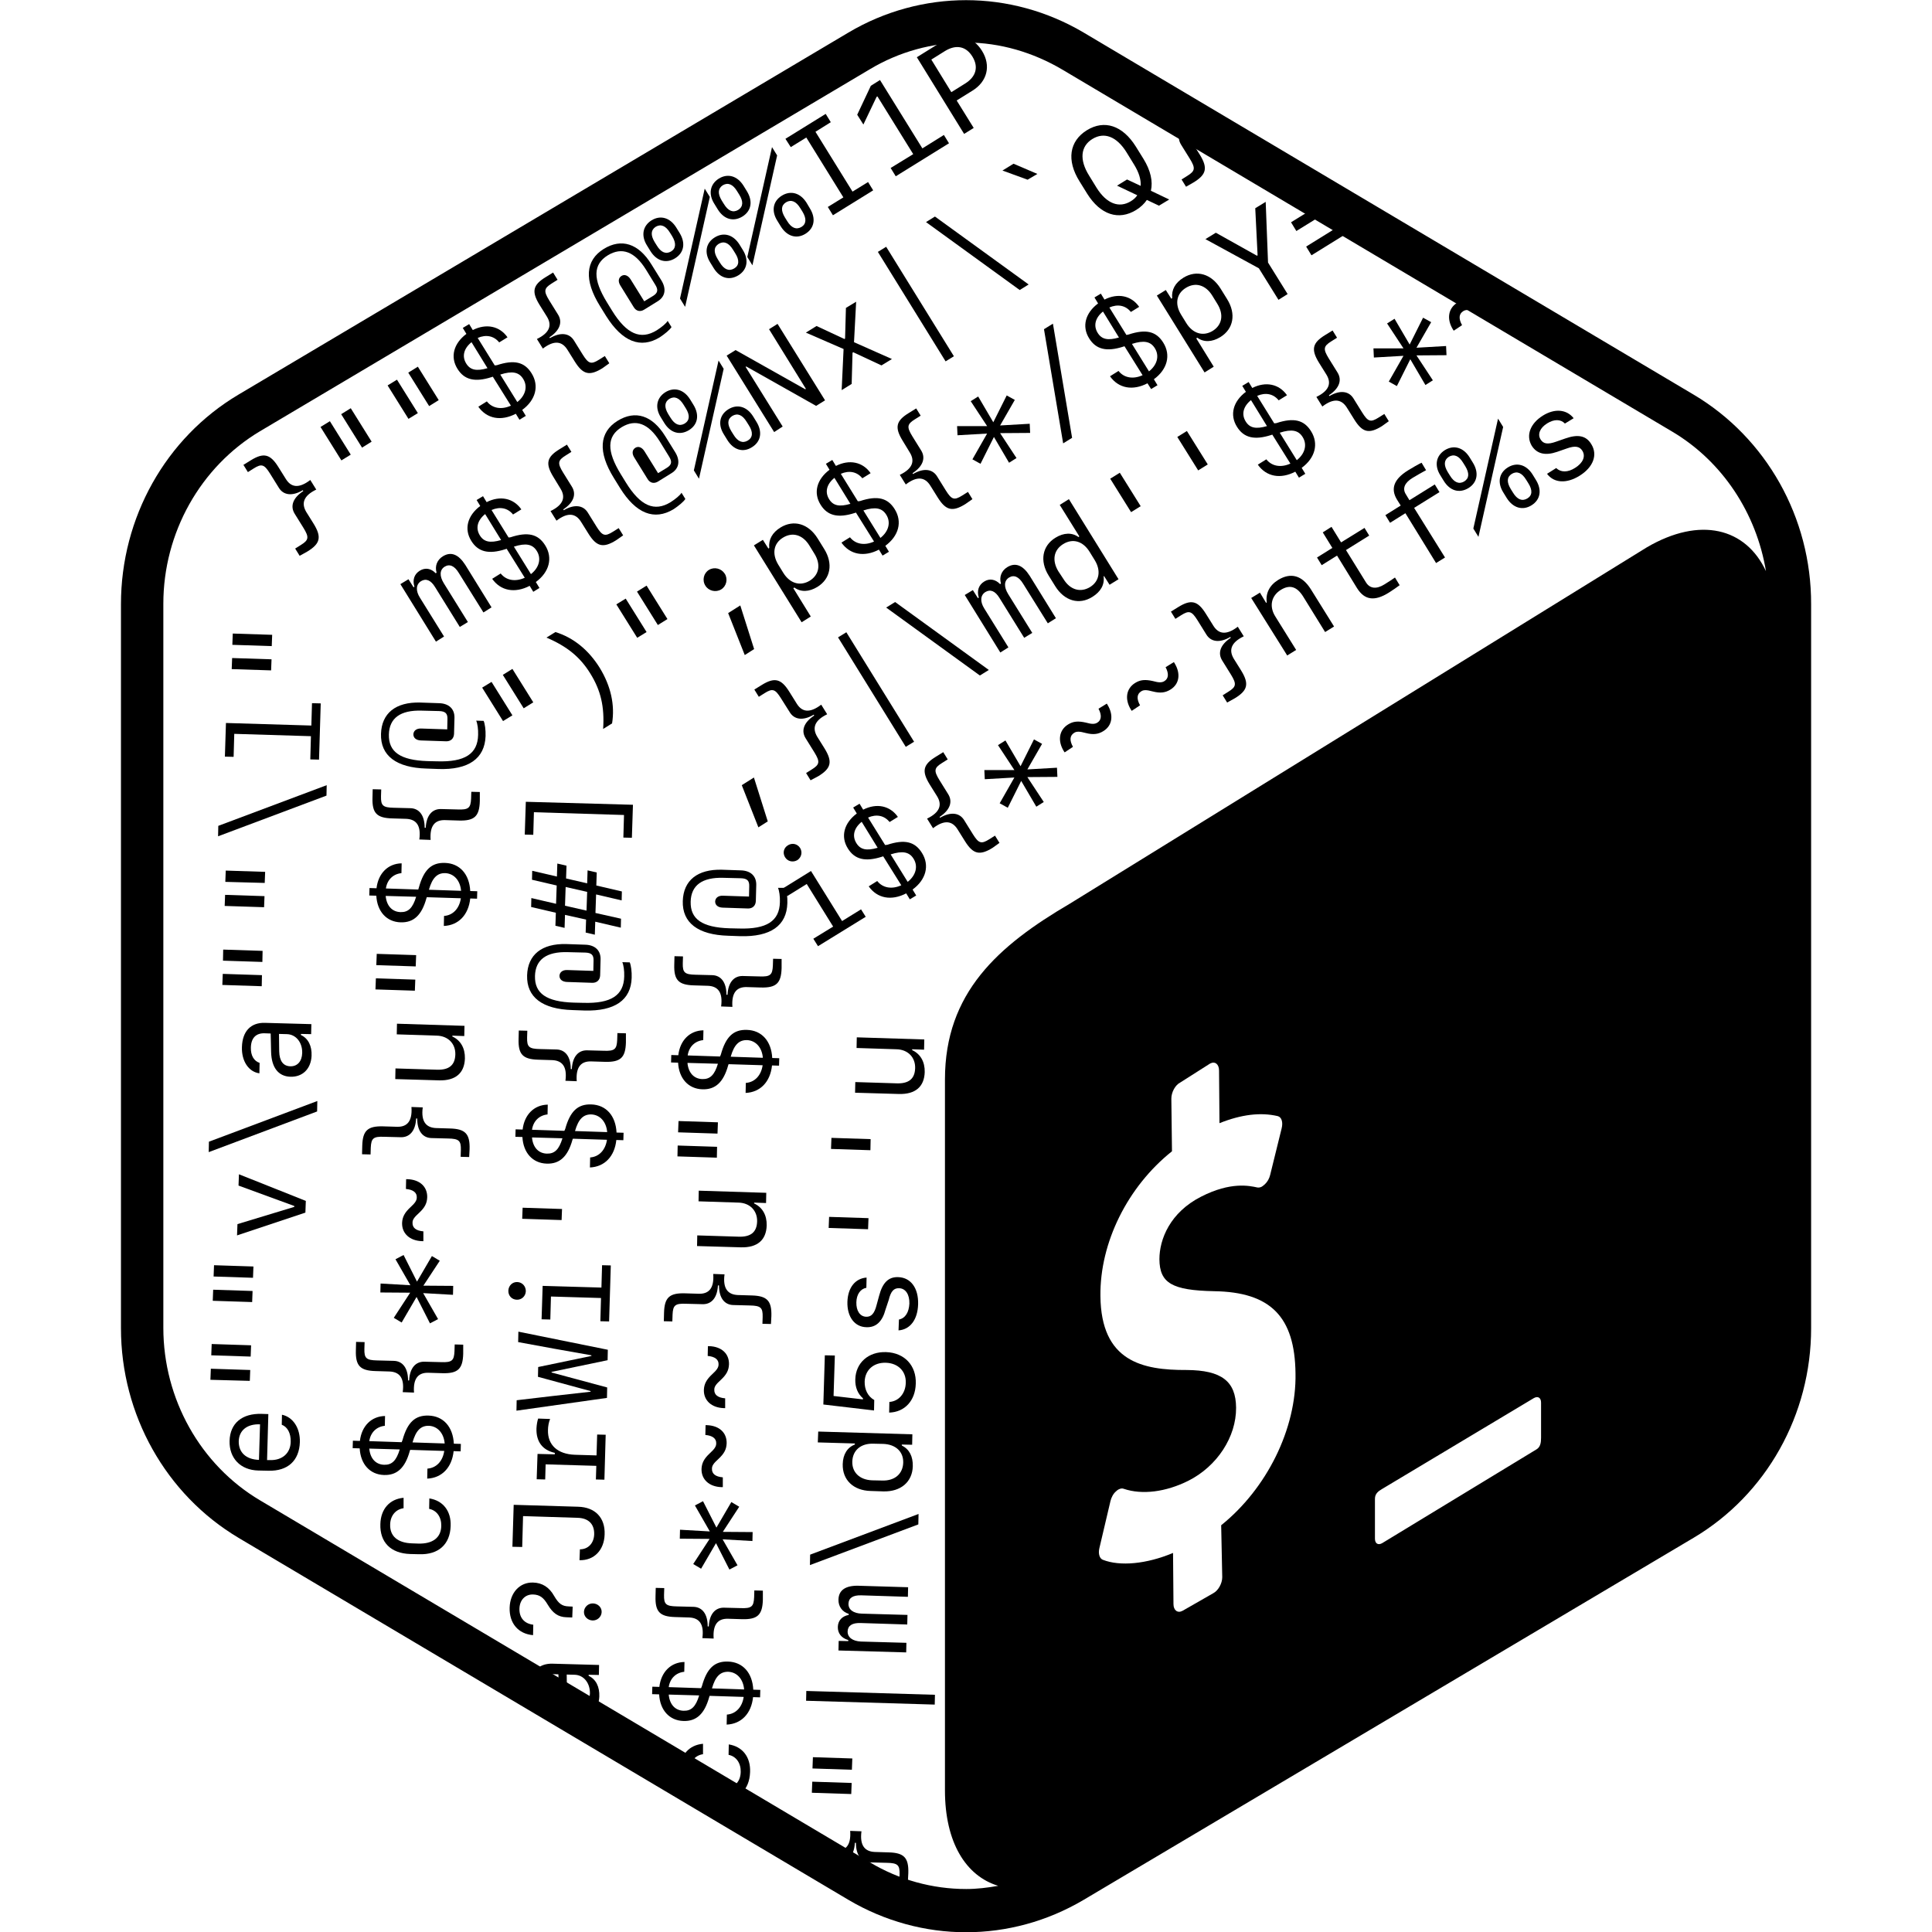 <?xml version="1.0" encoding="UTF-8" standalone="no"?>
<!-- Generator: Adobe Illustrator 23.0.0, SVG Export Plug-In . SVG Version: 6.00 Build 0)  -->
<svg xmlns:dc="http://purl.org/dc/elements/1.1/" xmlns:cc="http://creativecommons.org/ns#" xmlns:rdf="http://www.w3.org/1999/02/22-rdf-syntax-ns#" xmlns:svg="http://www.w3.org/2000/svg" xmlns="http://www.w3.org/2000/svg" xmlns:sodipodi="http://sodipodi.sourceforge.net/DTD/sodipodi-0.dtd" xmlns:inkscape="http://www.inkscape.org/namespaces/inkscape" version="1.1" id="Layer_1" x="0px" y="0px" viewBox="0 0 256 256" xml:space="preserve" width="256" height="256"><defs id="defs291"/><sodipodi:namedview pagecolor="#ffffff" bordercolor="#666666" borderopacity="1" objecttolerance="10" gridtolerance="10" guidetolerance="10" inkscape:pageopacity="0" inkscape:pageshadow="2" inkscape:window-height="1049" id="namedview289" showgrid="false"/>
<style type="text/css" id="style2">
	.st0{fill:none;}
	.st1{font-family:'RobotoMono-Bold';}
	.st2{font-size:53px;}
	.st3{fill:#FFFFFF;}
	.st4{fill:none;stroke:#000000;stroke-width:2.5;stroke-miterlimit:10;}
	.st5{fill:none;stroke:#ED1C24;stroke-miterlimit:10;}
</style>












<g id="g1223" transform="matrix(2.822,0,0,2.822,16.028,-466.399)"><g transform="translate(-3.8,163.06)" id="g12">
	<g id="g10">
		<g id="g8">
			<path inkscape:connector-curvature="0" id="path6" d="M 77.64,20.74 49,3.74 C 47.29,2.73 45.38,2.22 43.48,2.22 c -1.9,0 -3.82,0.51 -5.52,1.52 l -28.64,17 C 5.9,22.77 3.8,26.52 3.8,30.58 v 34 c 0,4.06 2.11,7.81 5.52,9.84 l 28.64,17 c 1.71,1.01 3.62,1.52 5.52,1.52 1.91,0 3.81,-0.51 5.52,-1.52 l 28.64,-17 c 3.42,-2.03 5.52,-5.78 5.52,-9.84 v -34 c 0.01,-4.06 -2.1,-7.81 -5.52,-9.84 z m -22.18,53.09 0.05,2.44 c 0,0.29 -0.19,0.63 -0.42,0.75 l -1.45,0.83 c -0.23,0.12 -0.42,-0.03 -0.42,-0.32 l -0.02,-2.4 c -1.24,0.52 -2.49,0.64 -3.3,0.32 -0.15,-0.06 -0.22,-0.28 -0.16,-0.54 l 0.52,-2.21 c 0.04,-0.17 0.13,-0.35 0.26,-0.46 0.04,-0.04 0.09,-0.08 0.14,-0.1 0.08,-0.04 0.16,-0.05 0.23,-0.02 0.86,0.29 1.97,0.15 3.03,-0.38 1.35,-0.68 2.25,-2.06 2.24,-3.43 -0.01,-1.24 -0.68,-1.76 -2.32,-1.77 -2.08,0.01 -4.02,-0.4 -4.05,-3.47 -0.03,-2.52 1.28,-5.14 3.36,-6.8 L 53.12,53.8 c 0,-0.3 0.18,-0.64 0.42,-0.76 l 1.4,-0.89 c 0.23,-0.12 0.42,0.03 0.42,0.33 l 0.02,2.47 c 1.03,-0.41 1.93,-0.52 2.74,-0.33 0.18,0.05 0.25,0.29 0.18,0.57 l -0.54,2.19 c -0.04,0.17 -0.13,0.33 -0.25,0.44 -0.05,0.05 -0.1,0.08 -0.14,0.11 -0.07,0.04 -0.15,0.05 -0.21,0.04 -0.37,-0.08 -1.25,-0.28 -2.64,0.43 -1.46,0.74 -1.96,2 -1.96,2.94 0.01,1.12 0.59,1.46 2.57,1.5 2.65,0.04 3.79,1.2 3.82,3.86 0.05,2.6 -1.35,5.41 -3.49,7.13 z m 15.02,-4.11 c 0,0.23 -0.03,0.44 -0.22,0.55 l -7.24,4.4 c -0.19,0.11 -0.34,0.02 -0.34,-0.21 v -1.87 c 0,-0.23 0.14,-0.35 0.33,-0.46 l 7.13,-4.27 c 0.19,-0.11 0.34,-0.02 0.34,0.21 z M 75.45,27.91 48.36,44.64 c -3.38,1.98 -5.87,4.19 -5.87,8.26 v 33.38 c 0,2.44 0.98,4.02 2.5,4.48 -0.5,0.09 -1,0.15 -1.5,0.15 -1.59,0 -3.15,-0.43 -4.52,-1.25 l -28.64,-17 C 7.53,71 5.79,67.9 5.79,64.56 v -34 c 0,-3.33 1.74,-6.43 4.54,-8.1 l 28.64,-17 c 1.37,-0.82 2.94,-1.25 4.52,-1.25 1.58,0 3.14,0.46 4.51,1.27 l 28.64,17 c 2.36,1.4 3.95,3.83 4.4,6.55 C 80.09,27 77.95,26.45 75.45,27.91 Z"/>
		</g>
	</g>
</g><g transform="translate(-3.8,163.06)" id="g284">
	<path inkscape:connector-curvature="0" id="path50" d="m 11.36,68.64 c 0.52,0.11 0.86,0.63 0.84,1.29 -0.03,0.87 -0.57,1.36 -1.47,1.34 L 10.25,71.26 C 9.41,71.24 8.88,70.68 8.9,69.87 8.92,69.04 9.49,68.57 10.41,68.6 l 0.31,0.01 -0.06,2.16 h 0.13 c 0.58,0.02 0.97,-0.32 0.98,-0.86 0.01,-0.4 -0.15,-0.7 -0.42,-0.8 z m -1.08,2.12 0.05,-1.67 c -0.61,-0.02 -0.98,0.28 -1,0.79 -0.01,0.53 0.34,0.86 0.95,0.88 z"/>
	<path inkscape:connector-curvature="0" id="path52" d="M 9.85,67.05 8,67 8.02,66.48 9.87,66.54 Z m 0.04,-1.14 -1.85,-0.06 0.02,-0.53 1.85,0.06 z"/>
	<path inkscape:connector-curvature="0" id="path54" d="M 9.96,63.35 8.11,63.29 8.13,62.77 9.98,62.83 Z M 10,62.21 8.15,62.15 l 0.02,-0.53 1.85,0.06 z"/>
	<path inkscape:connector-curvature="0" id="path56" d="m 9.27,59.69 2.67,-0.81 v -0.04 l -2.62,-0.96 0.02,-0.53 3.14,1.25 -0.02,0.55 -3.21,1.07 z"/>
	<path inkscape:connector-curvature="0" id="path58" d="m 13.01,54.4 -5.09,1.91 0.01,-0.49 5.09,-1.91 z"/>
	<path inkscape:connector-curvature="0" id="path60" d="m 11.75,52.77 c -0.56,-0.02 -0.88,-0.43 -0.9,-1.16 l -0.02,-0.87 -0.29,-0.01 c -0.4,-0.01 -0.63,0.22 -0.64,0.67 -0.01,0.37 0.14,0.63 0.41,0.72 L 10.3,52.61 C 9.79,52.54 9.46,52.03 9.48,51.38 9.5,50.63 9.9,50.22 10.56,50.24 l 2.18,0.06 -0.01,0.47 -0.48,-0.01 v 0.05 c 0.34,0.16 0.52,0.51 0.5,0.98 -0.03,0.61 -0.42,1 -1,0.98 z m -0.16,-2 -0.37,-0.01 0.01,0.82 c 0.01,0.45 0.19,0.69 0.52,0.7 0.33,0.01 0.55,-0.23 0.56,-0.63 0.01,-0.5 -0.3,-0.87 -0.72,-0.88 z"/>
	<path inkscape:connector-curvature="0" id="path62" d="M 10.41,48.52 8.56,48.46 8.58,47.94 10.42,48 Z m 0.03,-1.14 -1.85,-0.06 0.01,-0.52 1.85,0.06 z"/>
	<path inkscape:connector-curvature="0" id="path64" d="m 10.52,44.81 -1.85,-0.06 0.02,-0.52 1.85,0.06 z m 0.03,-1.14 -1.85,-0.05 0.02,-0.53 1.85,0.06 z"/>
	<path inkscape:connector-curvature="0" id="path66" d="m 13.45,39.57 -5.09,1.91 0.01,-0.49 5.09,-1.91 z"/>
	<path inkscape:connector-curvature="0" id="path68" d="m 13.1,37.88 -0.41,-0.01 0.03,-1.09 -3.6,-0.11 -0.03,1.08 -0.41,-0.01 0.05,-1.58 4.01,0.12 0.03,-1.05 0.41,0.01 z"/>
	<path inkscape:connector-curvature="0" id="path70" d="M 10.85,33.69 9,33.63 l 0.02,-0.52 1.85,0.06 z m 0.03,-1.14 -1.85,-0.06 0.02,-0.53 1.85,0.06 z"/>
	<path inkscape:connector-curvature="0" id="path72" d="m 17.07,73.03 c -0.37,0.05 -0.62,0.35 -0.63,0.76 -0.02,0.55 0.35,0.87 1.03,0.89 l 0.29,0.01 c 0.68,0.02 1.07,-0.28 1.08,-0.83 0.01,-0.41 -0.21,-0.73 -0.57,-0.8 l 0.01,-0.49 c 0.64,0.1 1.03,0.59 1,1.3 -0.03,0.86 -0.57,1.35 -1.48,1.32 l -0.42,-0.01 c -0.91,-0.03 -1.43,-0.55 -1.4,-1.41 0.02,-0.7 0.43,-1.17 1.09,-1.23 z"/>
	<path inkscape:connector-curvature="0" id="path74" d="m 17.02,69.83 c 0.23,-0.83 0.59,-1.17 1.22,-1.15 0.7,0.02 1.15,0.53 1.19,1.32 l 0.33,0.01 -0.01,0.35 -0.33,-0.01 c -0.08,0.77 -0.55,1.26 -1.24,1.29 l 0.01,-0.47 c 0.42,-0.03 0.72,-0.35 0.79,-0.83 l -1.6,-0.05 -0.02,0.06 c -0.22,0.79 -0.6,1.14 -1.21,1.12 -0.66,-0.02 -1.1,-0.51 -1.14,-1.25 l -0.33,-0.01 0.01,-0.35 0.33,0.01 c 0.08,-0.7 0.54,-1.16 1.18,-1.17 l -0.01,0.46 c -0.39,0.04 -0.67,0.31 -0.73,0.72 l 1.52,0.05 z m -1.56,0.4 c 0.04,0.46 0.3,0.75 0.7,0.76 0.36,0.01 0.57,-0.19 0.73,-0.72 z M 19,69.99 c -0.04,-0.48 -0.33,-0.81 -0.74,-0.83 -0.38,-0.01 -0.61,0.22 -0.77,0.78 z"/>
	<path inkscape:connector-curvature="0" id="path76" d="m 19.87,65.78 c -0.02,0.71 -0.25,0.93 -0.98,0.91 l -0.66,-0.02 c -0.45,-0.01 -0.72,0.24 -0.67,0.93 l -0.53,-0.02 c 0.09,-0.68 -0.16,-0.95 -0.62,-0.97 l -0.66,-0.02 c -0.72,-0.02 -0.94,-0.25 -0.92,-0.97 l 0.01,-0.4 0.4,0.01 -0.01,0.32 c -0.01,0.44 0.09,0.53 0.6,0.54 l 0.78,0.02 c 0.41,0.01 0.67,0.33 0.67,0.92 h 0.05 c 0.03,-0.59 0.31,-0.89 0.72,-0.88 l 0.78,0.02 c 0.51,0.02 0.61,-0.07 0.63,-0.51 l 0.01,-0.32 0.4,0.01 z"/>
	<path inkscape:connector-curvature="0" id="path78" d="m 17.7,62.39 0.7,-1.2 0.37,0.22 -0.77,1.17 1.4,0.01 -0.01,0.42 -1.4,-0.08 0.7,1.22 -0.38,0.2 -0.63,-1.24 -0.7,1.2 -0.37,-0.22 0.77,-1.18 -1.4,-0.01 0.01,-0.42 1.4,0.08 -0.7,-1.22 0.38,-0.2 z"/>
	<path inkscape:connector-curvature="0" id="path80" d="m 18,60.49 c -0.01,0 -0.05,0 -0.07,0 -0.57,-0.02 -0.94,-0.36 -0.93,-0.85 0.01,-0.28 0.12,-0.49 0.39,-0.74 0.22,-0.2 0.3,-0.32 0.3,-0.46 0.01,-0.23 -0.17,-0.37 -0.51,-0.4 l 0.01,-0.46 h 0.06 c 0.58,0.02 0.94,0.35 0.93,0.85 -0.01,0.29 -0.12,0.49 -0.39,0.74 -0.22,0.2 -0.3,0.31 -0.3,0.45 -0.01,0.24 0.16,0.38 0.51,0.41 z"/>
	<path inkscape:connector-curvature="0" id="path82" d="m 20.15,56.54 -0.4,-0.01 0.01,-0.32 c 0.01,-0.44 -0.09,-0.53 -0.6,-0.54 l -0.78,-0.02 c -0.41,-0.01 -0.67,-0.33 -0.67,-0.92 h -0.05 c -0.03,0.59 -0.31,0.89 -0.72,0.88 l -0.78,-0.02 c -0.51,-0.02 -0.61,0.07 -0.63,0.51 l -0.01,0.32 -0.4,-0.01 0.01,-0.4 c 0.02,-0.71 0.25,-0.93 0.98,-0.91 l 0.66,0.02 c 0.45,0.01 0.72,-0.24 0.67,-0.93 l 0.53,0.02 c -0.09,0.68 0.17,0.95 0.62,0.97 l 0.66,0.02 c 0.72,0.02 0.94,0.25 0.92,0.97 z"/>
	<path inkscape:connector-curvature="0" id="path84" d="m 19.93,50.38 -0.01,0.48 -0.56,-0.02 v 0.04 c 0.39,0.18 0.6,0.55 0.59,1.03 -0.02,0.69 -0.44,1.05 -1.21,1.03 l -2.06,-0.06 0.01,-0.5 1.94,0.06 c 0.57,0.02 0.85,-0.21 0.87,-0.7 0.02,-0.52 -0.34,-0.89 -0.88,-0.9 l -1.87,-0.06 0.01,-0.5 z"/>
	<path inkscape:connector-curvature="0" id="path86" d="m 17.6,48.73 -1.85,-0.06 0.02,-0.52 1.85,0.06 z m 0.04,-1.14 -1.85,-0.06 0.02,-0.53 1.85,0.06 z"/>
	<path inkscape:connector-curvature="0" id="path88" d="m 17.79,43.88 c 0.23,-0.83 0.59,-1.17 1.22,-1.15 0.7,0.02 1.15,0.53 1.19,1.32 l 0.33,0.01 -0.01,0.35 -0.32,-0.01 c -0.08,0.77 -0.55,1.26 -1.24,1.29 l 0.01,-0.47 c 0.42,-0.03 0.72,-0.35 0.79,-0.83 l -1.6,-0.05 -0.02,0.06 c -0.22,0.79 -0.6,1.14 -1.21,1.12 -0.66,-0.02 -1.1,-0.51 -1.14,-1.25 l -0.33,-0.01 0.01,-0.35 0.33,0.01 c 0.08,-0.7 0.54,-1.16 1.18,-1.17 l -0.01,0.46 c -0.39,0.04 -0.67,0.31 -0.73,0.72 l 1.52,0.05 z m -1.56,0.4 c 0.04,0.46 0.3,0.75 0.7,0.76 0.36,0.01 0.57,-0.19 0.73,-0.72 z m 3.54,-0.24 c -0.04,-0.48 -0.33,-0.81 -0.74,-0.83 -0.38,-0.01 -0.61,0.22 -0.77,0.78 z"/>
	<path inkscape:connector-curvature="0" id="path90" d="m 20.65,39.83 c -0.02,0.71 -0.25,0.93 -0.98,0.91 l -0.66,-0.02 c -0.45,-0.01 -0.72,0.24 -0.67,0.93 l -0.53,-0.02 c 0.09,-0.68 -0.16,-0.95 -0.62,-0.97 l -0.66,-0.02 c -0.72,-0.02 -0.94,-0.25 -0.92,-0.97 l 0.01,-0.4 0.4,0.01 -0.01,0.32 c -0.01,0.44 0.09,0.53 0.6,0.54 l 0.78,0.02 c 0.41,0.01 0.67,0.33 0.67,0.92 h 0.05 c 0.03,-0.59 0.31,-0.89 0.72,-0.88 l 0.78,0.02 c 0.51,0.02 0.61,-0.07 0.63,-0.51 l 0.01,-0.32 0.4,0.01 z"/>
	<path inkscape:connector-curvature="0" id="path92" d="M 18.7,38.32 18.15,38.3 c -1.43,-0.04 -2.17,-0.61 -2.14,-1.63 0.03,-0.97 0.69,-1.5 1.84,-1.47 l 0.88,0.03 c 0.47,0.01 0.74,0.27 0.73,0.69 l -0.02,0.75 c -0.01,0.22 -0.15,0.35 -0.36,0.35 l -1.2,-0.04 c -0.22,-0.01 -0.35,-0.12 -0.35,-0.29 0.01,-0.17 0.15,-0.28 0.37,-0.27 l 1.22,0.04 0.01,-0.48 c 0.01,-0.27 -0.1,-0.37 -0.39,-0.38 l -0.82,-0.02 c -1,-0.03 -1.52,0.35 -1.54,1.12 -0.02,0.82 0.54,1.21 1.82,1.25 l 0.45,0.01 c 1.3,0.04 1.9,-0.35 1.92,-1.24 0.01,-0.26 -0.03,-0.54 -0.09,-0.67 l 0.35,0.01 c 0.06,0.14 0.1,0.43 0.09,0.72 -0.04,1.05 -0.8,1.59 -2.22,1.54 z"/>
	<path inkscape:connector-curvature="0" id="path94" d="M 25.26,82.86 C 24.7,82.84 24.38,82.43 24.36,81.7 l -0.02,-0.87 -0.29,-0.01 c -0.4,-0.01 -0.63,0.22 -0.64,0.67 -0.01,0.37 0.14,0.63 0.41,0.72 l -0.01,0.49 c -0.51,-0.07 -0.84,-0.58 -0.82,-1.23 0.02,-0.75 0.42,-1.16 1.08,-1.14 l 2.18,0.06 -0.01,0.47 -0.48,-0.01 v 0.05 c 0.34,0.16 0.52,0.51 0.5,0.98 -0.03,0.6 -0.42,1 -1,0.98 z m -0.16,-2.01 -0.37,-0.01 0.01,0.82 c 0.01,0.45 0.19,0.69 0.52,0.7 0.33,0.01 0.55,-0.23 0.56,-0.63 0.01,-0.49 -0.29,-0.87 -0.72,-0.88 z"/>
	<path inkscape:connector-curvature="0" id="path96" d="m 22.05,77.7 c 0.02,-0.71 0.48,-1.2 1.1,-1.18 0.43,0.01 0.76,0.22 0.99,0.63 0.21,0.36 0.37,0.48 0.68,0.49 l 0.19,0.01 -0.02,0.51 -0.27,-0.01 c -0.39,-0.01 -0.64,-0.19 -0.88,-0.59 -0.2,-0.34 -0.38,-0.47 -0.69,-0.48 -0.37,-0.01 -0.63,0.26 -0.64,0.67 -0.01,0.42 0.23,0.7 0.65,0.75 l -0.01,0.49 c -0.7,-0.06 -1.12,-0.56 -1.1,-1.29 z m 3.89,0.6 c -0.23,-0.01 -0.41,-0.19 -0.4,-0.41 0.01,-0.22 0.2,-0.4 0.43,-0.39 0.23,0.01 0.41,0.19 0.4,0.41 -0.01,0.22 -0.2,0.4 -0.43,0.39 z"/>
	<path inkscape:connector-curvature="0" id="path98" d="m 25.33,75.47 0.02,-0.51 c 0.39,0 0.66,-0.29 0.67,-0.71 0.01,-0.48 -0.27,-0.76 -0.79,-0.77 l -2.55,-0.08 -0.04,1.45 -0.46,-0.01 0.06,-1.97 3.02,0.09 c 0.81,0.02 1.28,0.52 1.25,1.3 -0.02,0.74 -0.5,1.23 -1.18,1.21 z"/>
	<path inkscape:connector-curvature="0" id="path100" d="m 24.17,70.43 c -0.59,-0.13 -0.88,-0.54 -0.86,-1.15 0.01,-0.18 0.04,-0.35 0.08,-0.46 l 0.56,0.02 c -0.06,0.14 -0.1,0.35 -0.1,0.52 -0.02,0.7 0.45,1.13 1.26,1.16 l 1.02,0.03 0.03,-0.98 0.4,0.01 -0.06,2.11 -0.4,-0.01 0.02,-0.64 -2.38,-0.07 -0.02,0.71 -0.4,-0.01 0.04,-1.19 0.81,0.02 z"/>
	<path inkscape:connector-curvature="0" id="path102" d="m 24.03,66.66 2.6,0.7 -0.01,0.49 -4.25,0.6 0.01,-0.49 1.7,-0.2 1.77,-0.2 v -0.03 l -2.47,-0.67 0.01,-0.46 2.5,-0.52 v -0.03 l -1.75,-0.31 -1.69,-0.31 0.01,-0.49 4.2,0.85 -0.01,0.49 -2.64,0.55 z"/>
	<path inkscape:connector-curvature="0" id="path104" d="m 26.72,64.26 -0.41,-0.01 0.03,-1.09 -2.35,-0.07 -0.03,1.08 -0.41,-0.01 0.05,-1.57 2.76,0.08 0.03,-1.05 0.41,0.01 z m -4.34,-1.02 c -0.23,-0.01 -0.4,-0.19 -0.39,-0.43 0.01,-0.23 0.19,-0.41 0.42,-0.4 0.23,0.01 0.4,0.19 0.4,0.43 -0.01,0.24 -0.2,0.41 -0.43,0.4 z"/>
	<path inkscape:connector-curvature="0" id="path106" d="m 24.49,59.5 -1.85,-0.06 0.02,-0.52 1.85,0.06 z"/>
	<path inkscape:connector-curvature="0" id="path108" d="m 24.66,55.22 c 0.23,-0.83 0.59,-1.17 1.22,-1.15 0.7,0.02 1.15,0.53 1.19,1.32 l 0.33,0.01 -0.01,0.35 -0.33,-0.01 c -0.08,0.77 -0.55,1.26 -1.24,1.29 l 0.01,-0.47 c 0.42,-0.03 0.72,-0.35 0.79,-0.83 L 25.02,55.68 25,55.73 c -0.22,0.79 -0.6,1.14 -1.21,1.12 -0.66,-0.02 -1.1,-0.51 -1.14,-1.25 l -0.33,-0.01 0.01,-0.35 0.33,0.01 c 0.08,-0.7 0.54,-1.16 1.18,-1.17 l -0.01,0.46 c -0.39,0.04 -0.67,0.31 -0.73,0.72 l 1.52,0.05 z m -1.56,0.4 c 0.04,0.46 0.3,0.75 0.7,0.76 0.36,0.01 0.57,-0.19 0.73,-0.72 z m 3.53,-0.25 c -0.04,-0.48 -0.33,-0.81 -0.74,-0.83 -0.38,-0.01 -0.61,0.22 -0.77,0.78 z"/>
	<path inkscape:connector-curvature="0" id="path110" d="m 27.51,51.16 c -0.02,0.71 -0.25,0.93 -0.98,0.91 l -0.66,-0.02 c -0.45,-0.01 -0.72,0.24 -0.67,0.93 l -0.53,-0.02 c 0.09,-0.68 -0.16,-0.95 -0.62,-0.97 L 23.39,51.97 C 22.67,51.95 22.45,51.72 22.47,51 l 0.01,-0.4 0.4,0.01 -0.01,0.32 c -0.01,0.44 0.09,0.53 0.6,0.54 l 0.78,0.02 c 0.41,0.01 0.67,0.33 0.67,0.92 h 0.05 c 0.03,-0.59 0.31,-0.89 0.72,-0.88 l 0.78,0.02 c 0.51,0.02 0.61,-0.07 0.63,-0.51 l 0.01,-0.32 0.4,0.01 z"/>
	<path inkscape:connector-curvature="0" id="path112" d="m 25.56,49.66 -0.55,-0.02 c -1.43,-0.04 -2.17,-0.61 -2.14,-1.63 0.03,-0.97 0.69,-1.5 1.84,-1.47 l 0.88,0.03 c 0.47,0.01 0.74,0.27 0.73,0.69 l -0.02,0.75 c -0.01,0.22 -0.15,0.35 -0.36,0.35 l -1.2,-0.04 c -0.22,-0.01 -0.35,-0.12 -0.35,-0.29 0.01,-0.17 0.15,-0.28 0.37,-0.27 l 1.22,0.04 0.01,-0.48 C 26,47.05 25.89,46.95 25.6,46.94 l -0.82,-0.02 c -1,-0.03 -1.52,0.35 -1.54,1.12 -0.02,0.82 0.54,1.21 1.82,1.25 l 0.45,0.01 c 1.3,0.04 1.9,-0.35 1.92,-1.24 0.01,-0.26 -0.03,-0.54 -0.09,-0.67 l 0.35,0.01 c 0.06,0.14 0.1,0.43 0.09,0.72 -0.03,1.05 -0.79,1.58 -2.22,1.54 z"/>
	<path inkscape:connector-curvature="0" id="path114" d="m 24.7,43.46 0.99,0.23 0.02,-0.61 0.43,0.1 -0.02,0.61 1.2,0.28 -0.01,0.42 -1.2,-0.28 -0.03,0.87 1.2,0.27 -0.01,0.42 -1.2,-0.28 -0.02,0.61 -0.43,-0.1 0.02,-0.61 -0.99,-0.22 -0.02,0.61 -0.43,-0.1 0.02,-0.61 -1.16,-0.27 0.01,-0.42 1.16,0.27 0.03,-0.86 -1.16,-0.27 0.01,-0.42 1.16,0.27 0.02,-0.61 0.43,0.1 z m 0.96,1.51 0.03,-0.88 -1.01,-0.23 -0.03,0.88 z"/>
	<path inkscape:connector-curvature="0" id="path116" d="m 27.84,40 -0.05,1.55 -0.4,-0.01 0.03,-1.06 -4.23,-0.13 -0.03,1.06 -0.4,-0.01 0.05,-1.54"/>
	<path inkscape:connector-curvature="0" id="path118" d="m 31.13,84.58 c -0.37,0.05 -0.62,0.35 -0.63,0.76 -0.02,0.55 0.35,0.87 1.03,0.89 l 0.29,0.01 c 0.68,0.02 1.07,-0.28 1.08,-0.83 0.01,-0.41 -0.21,-0.73 -0.57,-0.8 l 0.01,-0.49 c 0.64,0.1 1.03,0.59 1,1.3 -0.03,0.86 -0.57,1.35 -1.48,1.32 l -0.42,-0.01 c -0.91,-0.03 -1.43,-0.55 -1.4,-1.41 0.02,-0.7 0.43,-1.17 1.09,-1.23 z"/>
	<path inkscape:connector-curvature="0" id="path120" d="m 31.08,81.38 c 0.23,-0.83 0.59,-1.17 1.22,-1.15 0.7,0.02 1.15,0.53 1.19,1.32 l 0.33,0.01 -0.01,0.35 -0.33,-0.01 c -0.08,0.77 -0.55,1.26 -1.24,1.29 l 0.01,-0.47 c 0.42,-0.03 0.72,-0.35 0.79,-0.83 l -1.6,-0.05 -0.02,0.06 c -0.22,0.79 -0.6,1.14 -1.21,1.12 -0.66,-0.02 -1.1,-0.51 -1.14,-1.25 l -0.33,-0.01 0.01,-0.35 0.33,0.01 c 0.08,-0.7 0.54,-1.16 1.18,-1.17 l -0.01,0.46 c -0.39,0.04 -0.67,0.31 -0.73,0.72 l 1.52,0.05 z m -1.56,0.4 c 0.04,0.46 0.3,0.75 0.7,0.76 0.36,0.01 0.57,-0.19 0.73,-0.72 z m 3.54,-0.24 c -0.04,-0.48 -0.33,-0.81 -0.74,-0.83 -0.38,-0.01 -0.61,0.22 -0.77,0.78 z"/>
	<path inkscape:connector-curvature="0" id="path122" d="m 33.94,77.33 c -0.02,0.71 -0.25,0.93 -0.98,0.91 L 32.3,78.22 c -0.45,-0.01 -0.72,0.24 -0.67,0.93 L 31.1,79.13 c 0.09,-0.68 -0.16,-0.95 -0.62,-0.97 L 29.82,78.14 C 29.1,78.12 28.88,77.89 28.9,77.17 l 0.01,-0.4 0.4,0.01 -0.01,0.32 c -0.01,0.44 0.09,0.53 0.6,0.54 l 0.78,0.02 c 0.41,0.01 0.67,0.33 0.67,0.92 h 0.05 c 0.03,-0.59 0.31,-0.89 0.72,-0.88 l 0.78,0.02 c 0.51,0.02 0.61,-0.07 0.63,-0.51 l 0.01,-0.32 0.4,0.01 z"/>
	<path inkscape:connector-curvature="0" id="path124" d="m 31.76,73.94 0.7,-1.2 0.37,0.22 -0.77,1.18 1.4,0.01 -0.01,0.42 -1.4,-0.08 0.7,1.22 -0.38,0.2 -0.63,-1.24 -0.7,1.2 -0.37,-0.22 0.77,-1.18 -1.4,-0.01 0.01,-0.42 1.4,0.08 -0.7,-1.22 0.38,-0.2 z"/>
	<path inkscape:connector-curvature="0" id="path126" d="m 32.06,72.04 c -0.01,0 -0.05,0 -0.07,0 -0.57,-0.02 -0.94,-0.36 -0.93,-0.85 0.01,-0.28 0.12,-0.49 0.39,-0.74 0.22,-0.2 0.3,-0.32 0.3,-0.46 0.01,-0.23 -0.17,-0.37 -0.51,-0.4 l 0.01,-0.46 h 0.06 c 0.58,0.02 0.94,0.35 0.93,0.85 -0.01,0.29 -0.12,0.49 -0.39,0.74 -0.22,0.2 -0.3,0.31 -0.3,0.45 -0.01,0.24 0.16,0.38 0.51,0.41 z"/>
	<path inkscape:connector-curvature="0" id="path128" d="m 32.17,68.33 c -0.01,0 -0.05,0 -0.07,0 -0.57,-0.02 -0.94,-0.36 -0.93,-0.85 0.01,-0.28 0.12,-0.49 0.39,-0.74 0.22,-0.2 0.3,-0.32 0.3,-0.46 0.01,-0.23 -0.17,-0.37 -0.51,-0.4 l 0.01,-0.46 h 0.06 c 0.58,0.02 0.94,0.35 0.93,0.85 -0.01,0.29 -0.12,0.49 -0.39,0.74 -0.22,0.2 -0.3,0.31 -0.3,0.45 -0.01,0.24 0.16,0.38 0.51,0.41 z"/>
	<path inkscape:connector-curvature="0" id="path130" d="m 34.32,64.38 -0.4,-0.01 0.01,-0.32 c 0.01,-0.44 -0.09,-0.53 -0.6,-0.54 l -0.78,-0.02 c -0.41,-0.01 -0.67,-0.33 -0.67,-0.92 h -0.05 c -0.03,0.59 -0.31,0.89 -0.72,0.88 l -0.78,-0.02 c -0.51,-0.02 -0.61,0.07 -0.63,0.51 l -0.01,0.32 -0.4,-0.01 0.01,-0.4 c 0.02,-0.71 0.25,-0.93 0.98,-0.91 l 0.66,0.02 c 0.45,0.01 0.72,-0.24 0.67,-0.93 l 0.53,0.02 c -0.09,0.68 0.17,0.95 0.62,0.97 l 0.66,0.02 c 0.72,0.02 0.94,0.25 0.92,0.97 z"/>
	<path inkscape:connector-curvature="0" id="path132" d="m 34.1,58.22 -0.01,0.48 -0.56,-0.02 v 0.04 c 0.39,0.18 0.6,0.55 0.59,1.03 -0.02,0.69 -0.44,1.05 -1.21,1.03 l -2.06,-0.06 0.01,-0.5 1.94,0.06 c 0.57,0.02 0.85,-0.21 0.87,-0.7 0.02,-0.52 -0.34,-0.89 -0.88,-0.9 l -1.87,-0.06 0.01,-0.5 z"/>
	<path inkscape:connector-curvature="0" id="path134" d="m 31.78,56.57 -1.85,-0.06 0.01,-0.51 1.85,0.06 z m 0.03,-1.13 -1.85,-0.06 0.02,-0.53 1.85,0.06 z"/>
	<path inkscape:connector-curvature="0" id="path136" d="m 31.97,51.72 c 0.23,-0.83 0.59,-1.17 1.22,-1.15 0.7,0.02 1.15,0.53 1.19,1.32 l 0.33,0.01 -0.01,0.35 -0.33,-0.01 c -0.08,0.77 -0.55,1.26 -1.24,1.29 l 0.01,-0.47 c 0.42,-0.03 0.72,-0.35 0.79,-0.83 l -1.6,-0.05 -0.02,0.06 c -0.22,0.79 -0.6,1.14 -1.21,1.12 -0.66,-0.02 -1.1,-0.51 -1.14,-1.25 l -0.33,-0.01 0.01,-0.35 0.33,0.01 c 0.08,-0.7 0.54,-1.16 1.18,-1.17 l -0.01,0.46 c -0.39,0.04 -0.67,0.31 -0.73,0.72 l 1.52,0.05 z m -1.57,0.4 c 0.04,0.46 0.3,0.75 0.7,0.76 0.36,0.01 0.57,-0.19 0.73,-0.72 z m 3.54,-0.24 C 33.9,51.4 33.61,51.07 33.2,51.05 c -0.38,-0.01 -0.61,0.22 -0.77,0.78 z"/>
	<path inkscape:connector-curvature="0" id="path138" d="m 34.82,47.67 c -0.02,0.71 -0.25,0.93 -0.98,0.91 l -0.66,-0.02 c -0.45,-0.01 -0.72,0.24 -0.67,0.93 L 31.98,49.47 C 32.07,48.79 31.82,48.52 31.36,48.5 L 30.7,48.48 c -0.72,-0.02 -0.94,-0.25 -0.92,-0.97 l 0.01,-0.4 0.4,0.01 -0.01,0.32 c -0.01,0.44 0.09,0.53 0.6,0.54 L 31.56,48 c 0.41,0.01 0.67,0.33 0.67,0.92 h 0.05 c 0.03,-0.59 0.31,-0.89 0.72,-0.88 l 0.78,0.02 c 0.51,0.02 0.61,-0.07 0.63,-0.51 l 0.01,-0.32 0.4,0.01 z"/>
	<path inkscape:connector-curvature="0" id="path140" d="m 32.87,46.17 -0.55,-0.02 c -1.43,-0.04 -2.17,-0.61 -2.14,-1.63 0.03,-0.97 0.69,-1.5 1.84,-1.47 l 0.88,0.03 c 0.47,0.01 0.74,0.27 0.73,0.69 l -0.02,0.75 c -0.01,0.22 -0.15,0.35 -0.36,0.35 l -1.2,-0.04 c -0.22,-0.01 -0.35,-0.12 -0.35,-0.29 0.01,-0.17 0.15,-0.28 0.37,-0.27 l 1.22,0.04 0.01,-0.48 c 0.01,-0.27 -0.1,-0.37 -0.39,-0.38 l -0.82,-0.02 c -1,-0.03 -1.52,0.35 -1.54,1.12 -0.02,0.82 0.54,1.21 1.82,1.25 l 0.45,0.01 c 1.3,0.04 1.9,-0.35 1.92,-1.24 0.01,-0.26 -0.03,-0.54 -0.09,-0.67 H 35 c 0.06,0.14 0.1,0.43 0.09,0.72 -0.03,1.06 -0.79,1.59 -2.22,1.55 z"/>
	<path inkscape:connector-curvature="0" id="path142" d="m 40.75,90.55 -0.4,-0.01 0.01,-0.32 c 0.01,-0.44 -0.09,-0.53 -0.6,-0.54 l -0.78,-0.02 c -0.41,-0.01 -0.67,-0.33 -0.67,-0.92 h -0.05 c -0.03,0.59 -0.31,0.89 -0.72,0.88 L 36.76,89.6 c -0.51,-0.02 -0.61,0.07 -0.63,0.51 L 36.32,90.23 35.97,90.09 35.73,90 c 0.02,-0.71 0.25,-0.93 0.98,-0.91 l 0.66,0.02 c 0.45,0.01 0.72,-0.24 0.67,-0.93 l 0.53,0.02 c -0.09,0.68 0.17,0.95 0.62,0.97 l 0.66,0.02 c 0.72,0.02 0.94,0.25 0.92,0.97 z"/>
	<path inkscape:connector-curvature="0" id="path144" d="m 38.09,86.45 -1.85,-0.06 0.02,-0.52 1.85,0.06 z m 0.03,-1.14 -1.85,-0.06 0.02,-0.53 1.85,0.06 z"/>
	<path inkscape:connector-curvature="0" id="path146" d="m 42.01,82.25 -6.04,-0.18 0.01,-0.46 6.04,0.18 z"/>
	<path inkscape:connector-curvature="0" id="path148" d="m 40.76,76.74 -0.01,0.45 -2.19,-0.07 c -0.39,-0.01 -0.59,0.12 -0.6,0.39 -0.01,0.28 0.23,0.46 0.63,0.47 l 2.14,0.06 -0.01,0.45 -2.2,-0.07 c -0.38,-0.01 -0.59,0.12 -0.6,0.39 -0.01,0.28 0.23,0.46 0.62,0.48 l 2.14,0.06 -0.01,0.45 -3.18,-0.09 0.01,-0.45 0.45,0.01 v -0.05 c -0.32,-0.09 -0.5,-0.32 -0.49,-0.62 0.01,-0.3 0.2,-0.5 0.51,-0.56 v -0.05 c -0.3,-0.09 -0.49,-0.35 -0.48,-0.67 0.01,-0.44 0.33,-0.66 0.92,-0.65 z"/>
	<path inkscape:connector-curvature="0" id="path150" d="m 41.24,73.79 -5.09,1.91 0.01,-0.49 5.09,-1.91 z"/>
	<path inkscape:connector-curvature="0" id="path152" d="m 40.47,70.09 c 0.35,0.17 0.52,0.51 0.51,0.97 -0.02,0.74 -0.57,1.2 -1.38,1.18 L 39,72.22 C 38.19,72.2 37.67,71.7 37.69,70.96 37.7,70.5 37.91,70.17 38.26,70.04 v -0.05 l -1.74,-0.05 0.02,-0.51 4.42,0.13 -0.01,0.49 -0.49,-0.01 z m -0.93,1.64 c 0.59,0.02 0.97,-0.31 0.99,-0.83 0.02,-0.52 -0.35,-0.87 -0.94,-0.89 L 39.13,70 c -0.59,-0.02 -0.97,0.31 -0.99,0.83 -0.02,0.52 0.35,0.87 0.93,0.89 z"/>
	<path inkscape:connector-curvature="0" id="path154" d="m 39.87,68.54 0.01,-0.5 c 0.44,-0.03 0.76,-0.4 0.77,-0.9 0.02,-0.54 -0.36,-0.92 -0.93,-0.94 -0.58,-0.02 -0.98,0.34 -1,0.88 -0.01,0.38 0.15,0.7 0.45,0.87 l -0.01,0.49 -2.38,-0.28 0.07,-2.31 0.47,0.01 -0.06,1.9 1.38,0.16 v -0.05 c -0.25,-0.22 -0.37,-0.52 -0.36,-0.89 0.02,-0.78 0.62,-1.31 1.45,-1.28 0.86,0.03 1.42,0.63 1.39,1.48 -0.02,0.8 -0.52,1.34 -1.25,1.36 z"/>
	<path inkscape:connector-curvature="0" id="path156" d="m 37.91,63.34 c 0.02,-0.66 0.36,-1.1 0.9,-1.14 l -0.01,0.48 c -0.28,0.05 -0.46,0.31 -0.47,0.68 -0.01,0.4 0.17,0.67 0.46,0.68 0.24,0.01 0.39,-0.15 0.49,-0.55 l 0.12,-0.44 c 0.16,-0.61 0.44,-0.89 0.9,-0.87 0.59,0.02 0.95,0.52 0.93,1.27 -0.02,0.72 -0.37,1.19 -0.92,1.23 l 0.02,-0.51 c 0.3,-0.06 0.47,-0.34 0.49,-0.75 0.01,-0.43 -0.18,-0.71 -0.48,-0.72 -0.25,-0.01 -0.39,0.14 -0.49,0.55 L 39.7,63.7 c -0.15,0.57 -0.45,0.85 -0.9,0.83 -0.55,-0.01 -0.91,-0.49 -0.89,-1.19 z"/>
	<path inkscape:connector-curvature="0" id="path158" d="m 38.88,59.93 -1.85,-0.06 0.02,-0.52 1.85,0.06 z"/>
	<path inkscape:connector-curvature="0" id="path160" d="M 38.99,56.22 37.14,56.16 37.16,55.64 39,55.7 Z"/>
	<path inkscape:connector-curvature="0" id="path162" d="m 41.52,51.02 -0.01,0.48 -0.56,-0.02 v 0.04 c 0.39,0.18 0.6,0.55 0.59,1.03 -0.02,0.69 -0.44,1.05 -1.21,1.03 l -2.06,-0.06 0.01,-0.5 1.94,0.06 c 0.57,0.02 0.85,-0.21 0.87,-0.7 0.02,-0.52 -0.34,-0.89 -0.88,-0.9 l -1.87,-0.06 0.01,-0.5 z"/>
	<path inkscape:connector-curvature="0" id="path164" d="m 12.19,28.31 -0.21,-0.34 0.27,-0.17 c 0.37,-0.23 0.39,-0.36 0.12,-0.8 l -0.41,-0.66 c -0.22,-0.35 -0.1,-0.74 0.4,-1.07 l -0.02,-0.04 c -0.51,0.3 -0.92,0.23 -1.13,-0.12 L 10.8,24.45 C 10.53,24.02 10.41,23.97 10.03,24.21 L 9.76,24.38 9.55,24.04 9.89,23.83 c 0.61,-0.38 0.92,-0.3 1.3,0.31 l 0.35,0.56 c 0.24,0.39 0.6,0.47 1.15,0.05 l 0.28,0.45 c -0.62,0.3 -0.7,0.66 -0.47,1.05 l 0.35,0.56 c 0.38,0.62 0.31,0.93 -0.3,1.3 z"/>
	<path inkscape:connector-curvature="0" id="path166" d="m 14.15,23.83 -0.98,-1.57 0.44,-0.27 0.98,1.57 z m 0.97,-0.6 -0.98,-1.57 0.45,-0.28 0.98,1.57 z"/>
	<path inkscape:connector-curvature="0" id="path168" d="m 17.3,21.88 -0.98,-1.57 0.44,-0.27 0.98,1.57 z m 0.97,-0.6 -0.98,-1.57 0.45,-0.28 0.98,1.57 z"/>
	<path inkscape:connector-curvature="0" id="path170" d="m 21.45,19.36 c 0.82,-0.27 1.3,-0.15 1.63,0.38 0.37,0.59 0.19,1.26 -0.44,1.72 l 0.17,0.28 -0.3,0.18 -0.17,-0.28 C 21.65,22 20.98,21.88 20.58,21.31 l 0.4,-0.25 c 0.26,0.33 0.69,0.4 1.13,0.2 L 21.26,19.9 21.2,19.92 c -0.78,0.25 -1.28,0.13 -1.6,-0.39 -0.35,-0.56 -0.18,-1.19 0.42,-1.64 l -0.17,-0.28 0.3,-0.18 0.17,0.28 c 0.63,-0.32 1.26,-0.19 1.63,0.34 l -0.39,0.24 c -0.25,-0.31 -0.62,-0.38 -1.01,-0.21 l 0.8,1.29 z m -1.19,-1.08 c -0.36,0.29 -0.46,0.66 -0.25,1 0.19,0.31 0.48,0.37 1,0.22 z m 2.15,2.81 c 0.38,-0.3 0.5,-0.72 0.28,-1.08 -0.2,-0.33 -0.52,-0.39 -1.08,-0.21 z"/>
	<path inkscape:connector-curvature="0" id="path172" d="m 26.41,19.5 c -0.61,0.38 -0.92,0.3 -1.3,-0.31 l -0.35,-0.56 c -0.24,-0.38 -0.6,-0.47 -1.15,-0.05 l -0.28,-0.45 c 0.62,-0.3 0.71,-0.66 0.47,-1.05 l -0.35,-0.56 c -0.38,-0.62 -0.31,-0.93 0.3,-1.3 l 0.34,-0.21 0.21,0.34 -0.27,0.17 c -0.37,0.23 -0.39,0.36 -0.12,0.8 l 0.41,0.66 c 0.22,0.35 0.1,0.74 -0.4,1.07 l 0.02,0.04 c 0.51,-0.3 0.92,-0.23 1.13,0.11 l 0.41,0.66 c 0.27,0.43 0.39,0.48 0.77,0.24 l 0.27,-0.17 0.21,0.34 z"/>
	<path inkscape:connector-curvature="0" id="path174" d="m 26.58,17.05 -0.29,-0.47 c -0.75,-1.21 -0.69,-2.14 0.18,-2.68 0.83,-0.51 1.63,-0.26 2.24,0.73 l 0.46,0.74 c 0.25,0.4 0.19,0.77 -0.17,0.99 l -0.63,0.39 c -0.19,0.12 -0.38,0.07 -0.49,-0.11 l -0.63,-1.02 c -0.12,-0.19 -0.09,-0.36 0.05,-0.45 0.14,-0.09 0.31,-0.03 0.43,0.16 l 0.64,1.03 0.41,-0.25 c 0.23,-0.14 0.26,-0.29 0.1,-0.54 l -0.43,-0.7 c -0.53,-0.85 -1.13,-1.07 -1.79,-0.67 -0.7,0.43 -0.71,1.12 -0.04,2.21 l 0.24,0.39 c 0.68,1.1 1.34,1.39 2.1,0.92 0.22,-0.14 0.44,-0.32 0.51,-0.44 l 0.18,0.29 c -0.08,0.13 -0.31,0.32 -0.55,0.48 -0.9,0.55 -1.76,0.21 -2.52,-1 z"/>
	<path inkscape:connector-curvature="0" id="path176" d="M 28.66,14 28.5,13.74 c -0.29,-0.46 -0.2,-0.92 0.21,-1.18 0.42,-0.26 0.87,-0.13 1.16,0.33 l 0.16,0.26 c 0.29,0.47 0.21,0.93 -0.21,1.19 C 29.4,14.6 28.95,14.47 28.66,14 Z m 2.79,-2.54 -1.16,5.16 -0.24,-0.39 1.16,-5.16 z m -1.77,1.84 -0.1,-0.16 c -0.2,-0.33 -0.43,-0.42 -0.67,-0.28 -0.23,0.15 -0.25,0.39 -0.05,0.72 l 0.1,0.16 c 0.2,0.33 0.43,0.42 0.67,0.28 0.23,-0.14 0.25,-0.39 0.05,-0.72 z m 1.95,1.5 -0.16,-0.26 c -0.29,-0.46 -0.21,-0.92 0.21,-1.18 0.42,-0.26 0.87,-0.13 1.16,0.33 L 33,13.95 c 0.29,0.47 0.21,0.93 -0.21,1.19 -0.43,0.26 -0.87,0.13 -1.16,-0.34 z m 1.01,-0.7 -0.1,-0.16 c -0.2,-0.33 -0.43,-0.42 -0.67,-0.28 -0.24,0.15 -0.25,0.39 -0.05,0.72 l 0.1,0.16 c 0.2,0.33 0.43,0.42 0.67,0.28 0.24,-0.14 0.26,-0.39 0.05,-0.72 z"/>
	<path inkscape:connector-curvature="0" id="path178" d="m 31.82,12.04 -0.16,-0.26 c -0.29,-0.46 -0.2,-0.92 0.21,-1.18 0.42,-0.26 0.87,-0.13 1.16,0.33 l 0.16,0.26 c 0.29,0.47 0.21,0.93 -0.21,1.19 -0.43,0.26 -0.87,0.13 -1.16,-0.34 z m 2.79,-2.53 -1.16,5.16 -0.24,-0.39 1.16,-5.16 z m -1.78,1.84 -0.1,-0.16 c -0.2,-0.33 -0.43,-0.42 -0.67,-0.28 -0.23,0.15 -0.25,0.39 -0.05,0.72 l 0.1,0.16 c 0.2,0.33 0.43,0.42 0.67,0.28 0.24,-0.15 0.25,-0.4 0.05,-0.72 z m 1.95,1.49 -0.16,-0.26 c -0.29,-0.46 -0.21,-0.92 0.21,-1.18 0.42,-0.26 0.87,-0.13 1.16,0.33 L 36.15,12 c 0.29,0.47 0.21,0.93 -0.21,1.19 -0.42,0.26 -0.87,0.12 -1.16,-0.35 z m 1.02,-0.69 -0.1,-0.16 c -0.2,-0.33 -0.43,-0.42 -0.67,-0.28 -0.24,0.15 -0.25,0.39 -0.05,0.72 l 0.1,0.16 c 0.2,0.33 0.43,0.42 0.67,0.28 0.23,-0.14 0.25,-0.39 0.05,-0.72 z"/>
	<path inkscape:connector-curvature="0" id="path180" d="M 37.23,12.32 36.99,11.93 37.72,11.48 35.98,8.67 35.25,9.12 35,8.73 l 1.89,-1.17 0.24,0.39 -0.72,0.45 1.74,2.81 0.73,-0.45 0.24,0.39 z"/>
	<path inkscape:connector-curvature="0" id="path182" d="m 42.44,8.55 0.24,0.39 -2.5,1.55 L 39.94,10.1 41,9.45 39.32,6.74 39.28,6.76 38.66,8.06 38.37,7.6 39.01,6.24 39.44,5.97 41.43,9.18 Z"/>
	<path inkscape:connector-curvature="0" id="path184" d="m 42.36,4.16 c 0.7,-0.43 1.44,-0.26 1.87,0.44 0.43,0.69 0.25,1.44 -0.45,1.87 l -0.74,0.46 0.8,1.29 -0.45,0.28 -2.22,-3.6 z m 0.43,2.38 0.64,-0.4 C 43.95,5.82 44.08,5.36 43.78,4.87 43.48,4.38 43.01,4.29 42.49,4.61 l -0.64,0.4 z"/>
	<path inkscape:connector-curvature="0" id="path186" d="m 21.2,30.73 -0.38,0.24 -1.16,-1.86 c -0.2,-0.33 -0.43,-0.43 -0.66,-0.29 -0.24,0.15 -0.25,0.44 -0.04,0.78 l 1.13,1.82 -0.38,0.23 -1.16,-1.87 c -0.2,-0.33 -0.43,-0.42 -0.66,-0.28 -0.24,0.15 -0.26,0.45 -0.05,0.78 l 1.13,1.82 -0.38,0.24 -1.67,-2.7 0.38,-0.23 0.24,0.38 0.04,-0.03 c -0.1,-0.31 -0.01,-0.59 0.25,-0.75 0.26,-0.16 0.53,-0.11 0.75,0.12 l 0.04,-0.03 c -0.09,-0.3 0.02,-0.6 0.3,-0.77 0.38,-0.23 0.73,-0.09 1.05,0.41 z"/>
	<path inkscape:connector-curvature="0" id="path188" d="m 22.09,27.44 c 0.82,-0.27 1.3,-0.15 1.63,0.38 0.37,0.59 0.19,1.26 -0.44,1.72 l 0.17,0.28 -0.29,0.18 -0.17,-0.28 c -0.69,0.36 -1.36,0.24 -1.76,-0.33 l 0.4,-0.25 c 0.26,0.33 0.69,0.4 1.13,0.2 L 21.91,27.98 21.85,28 c -0.78,0.25 -1.28,0.13 -1.6,-0.39 -0.35,-0.56 -0.18,-1.19 0.42,-1.64 l -0.17,-0.28 0.3,-0.18 0.17,0.28 c 0.63,-0.32 1.26,-0.19 1.63,0.34 l -0.39,0.24 C 21.96,26.06 21.59,25.99 21.2,26.16 L 22,27.45 Z M 20.9,26.35 c -0.36,0.29 -0.46,0.66 -0.25,1 0.19,0.31 0.48,0.37 1,0.22 z m 2.15,2.82 c 0.38,-0.3 0.5,-0.72 0.28,-1.08 -0.2,-0.33 -0.52,-0.39 -1.08,-0.21 z"/>
	<path inkscape:connector-curvature="0" id="path190" d="m 27.05,27.58 c -0.61,0.38 -0.92,0.3 -1.3,-0.31 L 25.4,26.71 c -0.24,-0.38 -0.6,-0.47 -1.15,-0.05 l -0.28,-0.45 c 0.62,-0.3 0.71,-0.66 0.47,-1.05 L 24.1,24.6 c -0.38,-0.62 -0.31,-0.93 0.3,-1.3 l 0.34,-0.21 0.21,0.34 -0.27,0.17 c -0.37,0.23 -0.39,0.36 -0.12,0.8 l 0.41,0.66 c 0.22,0.35 0.1,0.74 -0.4,1.07 l 0.02,0.04 c 0.51,-0.3 0.92,-0.23 1.13,0.11 l 0.41,0.66 c 0.27,0.43 0.39,0.48 0.77,0.24 l 0.27,-0.17 0.21,0.34 z"/>
	<path inkscape:connector-curvature="0" id="path192" d="m 27.23,25.12 -0.29,-0.47 c -0.75,-1.21 -0.69,-2.14 0.18,-2.68 0.83,-0.51 1.63,-0.26 2.24,0.73 l 0.46,0.74 c 0.25,0.4 0.19,0.77 -0.17,0.99 l -0.63,0.39 c -0.19,0.12 -0.38,0.07 -0.49,-0.11 L 27.9,23.69 c -0.12,-0.19 -0.09,-0.36 0.05,-0.45 0.14,-0.09 0.31,-0.03 0.43,0.16 l 0.64,1.03 0.41,-0.25 c 0.23,-0.14 0.26,-0.29 0.1,-0.54 l -0.43,-0.7 c -0.53,-0.85 -1.13,-1.07 -1.79,-0.67 -0.7,0.43 -0.71,1.12 -0.04,2.21 l 0.24,0.39 c 0.68,1.1 1.34,1.39 2.1,0.92 0.22,-0.14 0.44,-0.32 0.51,-0.44 l 0.18,0.29 c -0.08,0.13 -0.31,0.32 -0.55,0.48 -0.91,0.55 -1.77,0.21 -2.52,-1 z"/>
	<path inkscape:connector-curvature="0" id="path194" d="m 29.31,22.07 -0.16,-0.26 c -0.29,-0.46 -0.2,-0.92 0.21,-1.18 0.42,-0.26 0.87,-0.13 1.16,0.33 l 0.16,0.26 c 0.29,0.47 0.21,0.93 -0.21,1.19 -0.43,0.26 -0.87,0.13 -1.16,-0.34 z m 2.79,-2.54 -1.16,5.16 -0.24,-0.39 1.16,-5.16 z m -1.78,1.85 -0.1,-0.16 c -0.2,-0.33 -0.43,-0.42 -0.67,-0.28 -0.23,0.15 -0.25,0.39 -0.05,0.72 l 0.1,0.16 c 0.2,0.33 0.43,0.42 0.67,0.28 0.24,-0.15 0.25,-0.4 0.05,-0.72 z m 1.95,1.49 -0.16,-0.26 c -0.29,-0.46 -0.21,-0.92 0.21,-1.18 0.42,-0.26 0.87,-0.13 1.16,0.33 l 0.16,0.26 c 0.29,0.47 0.21,0.93 -0.21,1.19 -0.42,0.27 -0.87,0.13 -1.16,-0.34 z m 1.01,-0.69 -0.1,-0.16 c -0.2,-0.33 -0.43,-0.42 -0.67,-0.28 -0.24,0.15 -0.25,0.39 -0.05,0.72 l 0.1,0.16 c 0.2,0.33 0.43,0.42 0.67,0.28 0.24,-0.14 0.26,-0.4 0.05,-0.72 z"/>
	<path inkscape:connector-curvature="0" id="path196" d="m 34.47,22.5 -2.23,-3.59 0.42,-0.26 3.27,1.84 0.03,-0.02 -1.73,-2.8 0.4,-0.25 2.23,3.59 -0.42,0.26 -3.28,-1.85 -0.03,0.02 1.74,2.8 z"/>
	<path inkscape:connector-curvature="0" id="path198" d="m 38.15,18.78 -0.04,1.46 -0.47,0.29 0.09,-1.93 -1.77,-0.77 0.5,-0.31 1.31,0.61 0.03,-0.02 0.04,-1.44 0.48,-0.29 -0.1,1.9 1.78,0.79 -0.49,0.3 -1.33,-0.62 z"/>
	<path inkscape:connector-curvature="0" id="path200" d="m 42.52,19.18 -3.18,-5.14 0.39,-0.24 3.18,5.14 z"/>
	<path inkscape:connector-curvature="0" id="path202" d="m 46,15.83 -4.4,-3.19 0.42,-0.26 4.4,3.19 z"/>
	<path inkscape:connector-curvature="0" id="path204" d="m 46.37,10.65 -1.18,-0.43 0.52,-0.32 1.12,0.48 z"/>
	<path inkscape:connector-curvature="0" id="path206" d="M 52.54,11.87 51.97,11.6 c -0.12,0.18 -0.29,0.34 -0.5,0.47 -0.82,0.51 -1.68,0.23 -2.3,-0.76 l -0.36,-0.58 c -0.62,-0.99 -0.48,-1.89 0.34,-2.4 0.82,-0.51 1.68,-0.23 2.3,0.76 l 0.36,0.58 c 0.34,0.55 0.45,1.06 0.35,1.5 l 0.86,0.41 z m -2.93,-0.84 c 0.47,0.75 1.06,0.97 1.61,0.63 0.13,-0.08 0.23,-0.17 0.3,-0.28 l -0.95,-0.45 0.47,-0.29 0.64,0.3 c 0.02,-0.29 -0.08,-0.63 -0.31,-1 L 51.02,9.37 C 50.55,8.61 49.96,8.4 49.41,8.74 48.86,9.08 48.79,9.71 49.26,10.46 Z"/>
	<path inkscape:connector-curvature="0" id="path208" d="m 53.81,10.98 -0.21,-0.34 0.27,-0.17 c 0.37,-0.23 0.39,-0.36 0.12,-0.8 L 53.58,9.01 C 53.36,8.66 53.48,8.27 53.98,7.94 L 53.96,7.9 C 53.45,8.2 53.04,8.13 52.83,7.78 L 52.42,7.12 C 52.15,6.69 52.03,6.64 51.65,6.88 L 51.38,7.05 51.16,6.7 51.5,6.5 c 0.61,-0.38 0.92,-0.3 1.3,0.31 l 0.35,0.56 c 0.24,0.39 0.6,0.47 1.15,0.05 l 0.28,0.45 c -0.62,0.3 -0.7,0.66 -0.47,1.05 l 0.35,0.56 c 0.38,0.62 0.31,0.93 -0.3,1.3 z"/>
	<path inkscape:connector-curvature="0" id="path210" d="m 21.74,36.07 -0.98,-1.57 0.44,-0.27 0.98,1.57 z m 0.97,-0.6 -0.98,-1.57 0.45,-0.28 0.98,1.57 z"/>
	<path inkscape:connector-curvature="0" id="path212" d="m 24.2,31.89 c 0.84,0.26 1.55,0.83 2.08,1.68 0.52,0.85 0.72,1.74 0.58,2.61 l -0.42,0.26 c 0.07,-1.04 -0.11,-1.81 -0.6,-2.6 -0.48,-0.78 -1.1,-1.28 -2.06,-1.69 z"/>
	<path inkscape:connector-curvature="0" id="path214" d="m 28.04,32.16 -0.98,-1.57 0.44,-0.27 0.98,1.57 z m 0.97,-0.6 -0.98,-1.57 0.45,-0.28 0.98,1.57 z"/>
	<path inkscape:connector-curvature="0" id="path216" d="M 33.09,32.97 32.31,31 l 0.57,-0.36 0.65,2.05 z m -1.85,-3.26 c -0.16,-0.25 -0.08,-0.59 0.17,-0.74 0.25,-0.15 0.58,-0.07 0.74,0.18 0.16,0.25 0.08,0.59 -0.17,0.74 -0.25,0.15 -0.59,0.07 -0.74,-0.18 z"/>
	<path inkscape:connector-curvature="0" id="path218" d="m 36.51,27.49 0.31,0.5 c 0.43,0.69 0.3,1.4 -0.32,1.78 -0.39,0.24 -0.78,0.25 -1.08,0.03 l -0.05,0.03 0.82,1.33 -0.43,0.27 -2.24,-3.61 0.42,-0.26 0.26,0.41 0.04,-0.03 c -0.04,-0.39 0.14,-0.72 0.53,-0.96 0.62,-0.38 1.31,-0.18 1.74,0.51 z m -1.85,1.23 0.24,0.39 c 0.31,0.5 0.79,0.64 1.24,0.37 0.45,-0.28 0.53,-0.77 0.22,-1.27 l -0.24,-0.39 c -0.31,-0.5 -0.79,-0.64 -1.24,-0.36 -0.44,0.27 -0.52,0.76 -0.22,1.26 z"/>
	<path inkscape:connector-curvature="0" id="path220" d="m 38.5,25.74 c 0.82,-0.27 1.3,-0.15 1.63,0.38 0.37,0.59 0.19,1.26 -0.44,1.72 l 0.17,0.28 -0.3,0.18 -0.17,-0.28 c -0.69,0.36 -1.36,0.24 -1.76,-0.33 l 0.4,-0.25 c 0.26,0.33 0.69,0.4 1.13,0.2 l -0.85,-1.36 -0.06,0.02 c -0.78,0.25 -1.28,0.13 -1.6,-0.39 -0.35,-0.56 -0.18,-1.19 0.42,-1.64 l -0.17,-0.28 0.3,-0.18 0.17,0.28 C 38,23.77 38.63,23.9 39,24.43 l -0.39,0.24 C 38.36,24.36 37.99,24.29 37.6,24.46 l 0.8,1.29 z m -1.2,-1.09 c -0.36,0.29 -0.46,0.66 -0.25,1 0.19,0.31 0.48,0.37 1,0.22 z m 2.16,2.82 c 0.38,-0.3 0.5,-0.72 0.28,-1.08 -0.2,-0.33 -0.52,-0.39 -1.08,-0.21 z"/>
	<path inkscape:connector-curvature="0" id="path222" d="m 43.45,25.88 c -0.61,0.38 -0.92,0.3 -1.3,-0.31 L 41.8,25.01 c -0.24,-0.38 -0.6,-0.47 -1.15,-0.05 l -0.28,-0.45 c 0.62,-0.3 0.71,-0.66 0.47,-1.05 L 40.5,22.9 c -0.38,-0.62 -0.31,-0.93 0.3,-1.3 l 0.34,-0.21 0.21,0.34 -0.27,0.17 c -0.37,0.23 -0.39,0.36 -0.12,0.8 l 0.41,0.66 c 0.22,0.35 0.1,0.74 -0.4,1.07 l 0.02,0.04 c 0.51,-0.3 0.92,-0.23 1.13,0.11 l 0.41,0.66 c 0.27,0.43 0.39,0.48 0.77,0.24 l 0.27,-0.17 0.21,0.34 z"/>
	<path inkscape:connector-curvature="0" id="path224" d="m 45.08,22.19 1.39,-0.08 0.02,0.43 -1.41,0.01 0.77,1.17 -0.35,0.22 -0.71,-1.21 -0.63,1.26 -0.38,-0.21 0.69,-1.21 -1.39,0.08 -0.02,-0.43 h 1.41 l -0.77,-1.17 0.35,-0.22 0.71,1.21 0.63,-1.26 0.38,0.21 z"/>
	<path inkscape:connector-curvature="0" id="path226" d="m 48.04,23.03 -0.9,-5.36 0.42,-0.26 0.9,5.36 z"/>
	<path inkscape:connector-curvature="0" id="path228" d="m 51.11,17.92 c 0.82,-0.27 1.3,-0.15 1.63,0.38 0.37,0.59 0.19,1.26 -0.44,1.72 l 0.17,0.28 -0.3,0.18 L 52,20.21 c -0.69,0.36 -1.36,0.24 -1.76,-0.33 l 0.4,-0.25 c 0.26,0.33 0.69,0.4 1.13,0.2 l -0.85,-1.36 -0.06,0.02 c -0.78,0.25 -1.28,0.13 -1.6,-0.39 -0.35,-0.56 -0.18,-1.19 0.42,-1.64 l -0.17,-0.28 0.3,-0.18 0.17,0.28 c 0.63,-0.32 1.26,-0.19 1.63,0.34 l -0.39,0.24 C 50.97,16.55 50.6,16.48 50.21,16.65 l 0.8,1.29 z m -1.2,-1.08 c -0.36,0.29 -0.46,0.66 -0.25,1 0.19,0.31 0.48,0.37 1,0.22 z m 2.16,2.81 c 0.38,-0.3 0.5,-0.72 0.28,-1.08 -0.2,-0.33 -0.52,-0.39 -1.08,-0.21 z"/>
	<path inkscape:connector-curvature="0" id="path230" d="m 55.43,15.76 0.31,0.5 c 0.43,0.69 0.3,1.4 -0.32,1.78 -0.39,0.24 -0.78,0.25 -1.08,0.03 l -0.05,0.03 0.82,1.33 -0.43,0.27 -2.24,-3.61 0.42,-0.26 0.26,0.41 0.04,-0.03 c -0.04,-0.39 0.14,-0.72 0.53,-0.96 0.62,-0.38 1.31,-0.18 1.74,0.51 z m -1.85,1.23 0.24,0.39 c 0.31,0.5 0.79,0.64 1.24,0.37 0.45,-0.28 0.53,-0.77 0.22,-1.27 l -0.24,-0.39 c -0.31,-0.5 -0.79,-0.64 -1.24,-0.36 -0.44,0.27 -0.53,0.76 -0.22,1.26 z"/>
	<path inkscape:connector-curvature="0" id="path232" d="m 58.15,16.29 -0.92,-1.48 -2.51,-1.37 0.49,-0.3 1.93,1.08 0.03,-0.02 -0.11,-2.21 0.49,-0.3 0.11,2.85 0.92,1.48 z"/>
	<path inkscape:connector-curvature="0" id="path234" d="m 58.99,13.06 -0.25,-0.41 2.36,-1.46 0.53,0.24 z m 0.71,1.14 -0.25,-0.41 2.63,-1.63 0.25,0.41 z"/>
	<path inkscape:connector-curvature="0" id="path236" d="m 33.73,41.06 -0.78,-1.98 0.57,-0.36 0.65,2.06 z"/>
	<path inkscape:connector-curvature="0" id="path238" d="m 36.18,38.85 -0.21,-0.34 0.27,-0.17 c 0.37,-0.23 0.39,-0.36 0.12,-0.8 l -0.41,-0.66 c -0.22,-0.35 -0.1,-0.74 0.4,-1.07 L 36.33,35.77 C 35.82,36.07 35.41,36 35.2,35.65 L 34.79,35 C 34.52,34.57 34.4,34.52 34.02,34.76 l -0.27,0.17 -0.21,-0.34 0.34,-0.21 c 0.61,-0.38 0.92,-0.3 1.3,0.31 l 0.35,0.56 c 0.24,0.39 0.6,0.47 1.15,0.05 l 0.28,0.45 c -0.62,0.3 -0.7,0.66 -0.47,1.05 l 0.35,0.56 c 0.38,0.62 0.31,0.93 -0.3,1.3 z"/>
	<path inkscape:connector-curvature="0" id="path240" d="m 40.65,37.28 -3.18,-5.14 0.39,-0.24 3.18,5.14 z"/>
	<path inkscape:connector-curvature="0" id="path242" d="m 44.13,33.93 -4.4,-3.19 0.42,-0.26 4.4,3.19 z"/>
	<path inkscape:connector-curvature="0" id="path244" d="m 47.7,31.24 -0.38,0.24 -1.16,-1.86 c -0.2,-0.33 -0.43,-0.43 -0.66,-0.29 -0.24,0.15 -0.25,0.44 -0.04,0.78 l 1.13,1.82 -0.38,0.23 -1.16,-1.87 c -0.2,-0.33 -0.43,-0.42 -0.66,-0.28 -0.24,0.15 -0.26,0.45 -0.05,0.78 l 1.13,1.82 -0.38,0.24 -1.67,-2.7 0.38,-0.23 0.24,0.38 0.04,-0.03 c -0.1,-0.31 -0.01,-0.59 0.25,-0.75 0.25,-0.16 0.53,-0.11 0.75,0.12 l 0.04,-0.03 c -0.09,-0.3 0.02,-0.6 0.3,-0.77 0.38,-0.23 0.73,-0.09 1.05,0.41 z"/>
	<path inkscape:connector-curvature="0" id="path246" d="m 49.94,29.28 c 0.05,0.39 -0.14,0.72 -0.53,0.96 -0.62,0.39 -1.31,0.19 -1.74,-0.5 l -0.31,-0.5 c -0.43,-0.69 -0.3,-1.4 0.32,-1.78 0.39,-0.24 0.78,-0.25 1.08,-0.03 l 0.04,-0.03 -0.92,-1.48 0.43,-0.27 2.33,3.76 -0.42,0.26 -0.26,-0.41 z m -1.88,0.13 c 0.31,0.5 0.79,0.64 1.24,0.37 0.44,-0.27 0.53,-0.77 0.22,-1.27 l -0.24,-0.39 c -0.31,-0.5 -0.79,-0.64 -1.24,-0.36 -0.45,0.28 -0.53,0.77 -0.23,1.27 z"/>
	<path inkscape:connector-curvature="0" id="path248" d="m 51.23,26.26 -0.98,-1.57 0.45,-0.28 0.98,1.57 z"/>
	<path inkscape:connector-curvature="0" id="path250" d="m 54.38,24.3 -0.98,-1.57 0.45,-0.28 0.98,1.57 z"/>
	<path inkscape:connector-curvature="0" id="path252" d="m 58.05,22.08 c 0.82,-0.27 1.3,-0.15 1.63,0.38 0.37,0.59 0.19,1.26 -0.44,1.72 l 0.17,0.28 -0.3,0.18 -0.17,-0.28 c -0.69,0.36 -1.36,0.24 -1.76,-0.33 l 0.4,-0.25 c 0.26,0.33 0.69,0.4 1.13,0.2 l -0.85,-1.36 -0.06,0.02 c -0.78,0.25 -1.28,0.13 -1.6,-0.39 -0.35,-0.56 -0.18,-1.19 0.42,-1.64 l -0.17,-0.28 0.3,-0.18 0.17,0.28 c 0.63,-0.32 1.26,-0.19 1.63,0.34 l -0.39,0.24 C 57.91,20.7 57.54,20.63 57.15,20.8 l 0.8,1.29 z M 56.86,21 c -0.36,0.29 -0.46,0.66 -0.25,1 0.19,0.31 0.48,0.37 1,0.22 z m 2.15,2.82 c 0.38,-0.3 0.5,-0.72 0.28,-1.08 -0.2,-0.33 -0.52,-0.39 -1.08,-0.21 z"/>
	<path inkscape:connector-curvature="0" id="path254" d="m 63.01,22.22 c -0.61,0.38 -0.92,0.3 -1.3,-0.31 l -0.35,-0.56 c -0.24,-0.38 -0.6,-0.47 -1.15,-0.05 l -0.28,-0.45 c 0.62,-0.3 0.71,-0.66 0.47,-1.05 l -0.35,-0.56 c -0.38,-0.62 -0.31,-0.93 0.3,-1.3 l 0.34,-0.21 0.21,0.34 -0.27,0.17 c -0.37,0.23 -0.39,0.36 -0.12,0.8 l 0.41,0.66 c 0.22,0.35 0.1,0.74 -0.4,1.07 l 0.02,0.04 c 0.51,-0.3 0.92,-0.23 1.13,0.11 l 0.41,0.66 c 0.27,0.43 0.39,0.48 0.77,0.24 l 0.27,-0.17 0.21,0.34 z"/>
	<path inkscape:connector-curvature="0" id="path256" d="m 64.63,18.54 1.39,-0.08 0.02,0.43 -1.41,0.01 0.77,1.17 -0.35,0.22 -0.71,-1.21 -0.63,1.26 -0.38,-0.21 0.69,-1.21 -1.39,0.08 -0.02,-0.43 h 1.41 l -0.77,-1.17 0.35,-0.22 0.71,1.21 0.63,-1.26 0.38,0.21 z"/>
	<path inkscape:connector-curvature="0" id="path258" d="m 66.38,17.74 c -0.01,-0.01 -0.03,-0.04 -0.04,-0.06 -0.3,-0.49 -0.22,-0.99 0.2,-1.25 0.24,-0.15 0.47,-0.17 0.83,-0.09 0.28,0.08 0.43,0.08 0.55,0 0.19,-0.12 0.21,-0.35 0.05,-0.65 l 0.39,-0.24 0.03,0.05 c 0.3,0.49 0.23,0.98 -0.19,1.24 -0.24,0.15 -0.48,0.18 -0.83,0.09 -0.29,-0.08 -0.43,-0.08 -0.54,-0.01 -0.21,0.13 -0.23,0.35 -0.06,0.66 z"/>
	<path inkscape:connector-curvature="0" id="path260" d="m 36.53,46.64 -0.22,-0.35 0.93,-0.57 -1.24,-2 -0.92,0.57 -0.22,-0.35 1.34,-0.83 1.46,2.35 0.89,-0.55 0.22,0.35 z m -1.55,-4.18 c -0.12,-0.2 -0.06,-0.44 0.14,-0.56 0.2,-0.12 0.44,-0.07 0.57,0.13 0.12,0.2 0.06,0.44 -0.13,0.57 -0.21,0.12 -0.46,0.06 -0.58,-0.14 z"/>
	<path inkscape:connector-curvature="0" id="path262" d="m 39.78,41.88 c 0.82,-0.27 1.3,-0.15 1.63,0.38 0.37,0.59 0.19,1.26 -0.44,1.72 l 0.17,0.28 -0.3,0.18 -0.17,-0.28 c -0.69,0.36 -1.36,0.24 -1.76,-0.33 l 0.4,-0.25 c 0.26,0.33 0.69,0.4 1.13,0.2 l -0.85,-1.36 -0.06,0.02 c -0.78,0.25 -1.28,0.13 -1.6,-0.39 -0.35,-0.56 -0.18,-1.19 0.42,-1.64 l -0.17,-0.28 0.3,-0.18 0.17,0.28 c 0.63,-0.32 1.26,-0.19 1.63,0.34 l -0.39,0.24 C 39.64,40.5 39.27,40.43 38.88,40.6 l 0.8,1.29 z m -1.2,-1.08 c -0.36,0.29 -0.46,0.66 -0.25,1 0.19,0.31 0.48,0.37 1,0.22 z m 2.16,2.82 c 0.38,-0.3 0.5,-0.72 0.28,-1.08 -0.2,-0.33 -0.52,-0.39 -1.08,-0.21 z"/>
	<path inkscape:connector-curvature="0" id="path264" d="m 44.73,42.02 c -0.61,0.38 -0.92,0.3 -1.3,-0.31 l -0.35,-0.56 c -0.24,-0.38 -0.6,-0.47 -1.15,-0.05 l -0.28,-0.45 c 0.62,-0.3 0.71,-0.66 0.47,-1.05 l -0.35,-0.56 c -0.38,-0.62 -0.31,-0.93 0.3,-1.3 l 0.34,-0.21 0.21,0.34 -0.27,0.17 c -0.37,0.23 -0.39,0.36 -0.12,0.8 l 0.41,0.66 c 0.22,0.35 0.1,0.74 -0.4,1.07 l 0.02,0.04 c 0.51,-0.3 0.92,-0.23 1.13,0.11 l 0.41,0.66 c 0.27,0.43 0.39,0.48 0.77,0.24 l 0.27,-0.17 0.21,0.34 z"/>
	<path inkscape:connector-curvature="0" id="path266" d="m 46.36,38.34 1.39,-0.08 0.02,0.43 -1.41,0.01 0.77,1.17 -0.35,0.22 -0.71,-1.21 -0.63,1.26 -0.38,-0.21 0.69,-1.21 -1.39,0.08 -0.02,-0.43 h 1.41 l -0.77,-1.17 0.35,-0.22 0.71,1.21 0.63,-1.26 0.38,0.21 z"/>
	<path inkscape:connector-curvature="0" id="path268" d="m 48.11,37.54 c -0.01,-0.01 -0.03,-0.04 -0.04,-0.06 -0.3,-0.49 -0.22,-0.99 0.2,-1.25 0.24,-0.15 0.47,-0.17 0.83,-0.09 0.28,0.08 0.43,0.08 0.55,0 0.19,-0.12 0.21,-0.35 0.05,-0.65 l 0.39,-0.24 0.03,0.05 c 0.3,0.49 0.23,0.98 -0.19,1.24 -0.24,0.15 -0.48,0.18 -0.83,0.09 -0.29,-0.08 -0.43,-0.08 -0.54,-0.01 -0.21,0.13 -0.23,0.35 -0.06,0.66 z"/>
	<path inkscape:connector-curvature="0" id="path270" d="m 51.26,35.59 c -0.01,-0.01 -0.03,-0.04 -0.04,-0.06 -0.3,-0.49 -0.22,-0.99 0.2,-1.25 0.24,-0.15 0.47,-0.17 0.83,-0.09 0.28,0.08 0.43,0.08 0.55,0 0.19,-0.12 0.21,-0.35 0.05,-0.65 l 0.39,-0.24 0.03,0.05 c 0.3,0.49 0.23,0.98 -0.19,1.24 -0.24,0.15 -0.48,0.18 -0.83,0.09 -0.29,-0.08 -0.43,-0.08 -0.54,-0.01 -0.21,0.13 -0.23,0.35 -0.06,0.66 z"/>
	<path inkscape:connector-curvature="0" id="path272" d="m 55.74,35.2 -0.21,-0.34 0.27,-0.17 c 0.37,-0.23 0.39,-0.36 0.12,-0.8 l -0.41,-0.66 c -0.22,-0.35 -0.1,-0.74 0.4,-1.07 L 55.89,32.12 C 55.38,32.42 54.97,32.35 54.76,32 L 54.35,31.34 C 54.08,30.91 53.96,30.86 53.58,31.1 l -0.27,0.17 -0.21,-0.34 0.34,-0.21 c 0.61,-0.38 0.92,-0.3 1.3,0.31 l 0.35,0.56 c 0.24,0.39 0.6,0.47 1.15,0.05 l 0.28,0.45 c -0.62,0.3 -0.7,0.66 -0.47,1.05 l 0.35,0.56 c 0.38,0.62 0.31,0.93 -0.3,1.3 z"/>
	<path inkscape:connector-curvature="0" id="path274" d="m 56.87,30.29 0.41,-0.25 0.29,0.48 0.03,-0.02 c -0.06,-0.43 0.13,-0.81 0.54,-1.06 0.59,-0.36 1.12,-0.21 1.53,0.44 l 1.09,1.75 -0.42,0.26 -1.02,-1.65 c -0.3,-0.49 -0.64,-0.59 -1.06,-0.33 -0.45,0.28 -0.55,0.77 -0.27,1.23 l 0.99,1.59 -0.42,0.26 z"/>
	<path inkscape:connector-curvature="0" id="path276" d="m 60.64,26.95 0.45,0.73 1.1,-0.68 0.22,0.36 -1.09,0.68 0.94,1.52 c 0.18,0.29 0.49,0.33 0.87,0.09 0.15,-0.09 0.42,-0.27 0.49,-0.32 l 0.22,0.36 c -0.06,0.05 -0.38,0.27 -0.51,0.35 -0.67,0.42 -1.14,0.35 -1.49,-0.21 l -0.94,-1.53 -0.72,0.45 -0.22,-0.36 0.72,-0.45 -0.45,-0.73 z"/>
	<path inkscape:connector-curvature="0" id="path278" d="m 64.11,26.31 -0.72,0.45 -0.22,-0.36 0.72,-0.45 -0.17,-0.27 c -0.32,-0.52 -0.15,-0.97 0.51,-1.38 0.16,-0.1 0.54,-0.32 0.64,-0.36 l 0.21,0.35 c -0.12,0.06 -0.48,0.27 -0.63,0.36 -0.38,0.23 -0.49,0.5 -0.32,0.77 l 0.17,0.28 1.19,-0.74 0.22,0.36 -1.19,0.74 1.45,2.33 -0.42,0.26 z"/>
	<path inkscape:connector-curvature="0" id="path280" d="m 65.91,24.79 -0.16,-0.26 c -0.29,-0.46 -0.2,-0.92 0.21,-1.18 0.42,-0.26 0.87,-0.13 1.16,0.33 l 0.16,0.26 c 0.29,0.47 0.21,0.93 -0.21,1.19 -0.43,0.26 -0.87,0.13 -1.16,-0.34 z m 2.79,-2.53 -1.16,5.16 -0.24,-0.39 1.16,-5.16 z m -1.78,1.84 -0.1,-0.16 c -0.2,-0.33 -0.43,-0.42 -0.67,-0.28 -0.23,0.15 -0.25,0.39 -0.05,0.72 l 0.1,0.16 c 0.2,0.33 0.43,0.42 0.67,0.28 0.24,-0.15 0.25,-0.39 0.05,-0.72 z m 1.95,1.5 -0.16,-0.26 c -0.29,-0.46 -0.21,-0.92 0.21,-1.18 0.42,-0.26 0.87,-0.13 1.16,0.33 l 0.16,0.26 c 0.29,0.47 0.21,0.93 -0.21,1.19 -0.42,0.26 -0.87,0.12 -1.16,-0.34 z m 1.01,-0.7 -0.1,-0.16 c -0.2,-0.33 -0.43,-0.42 -0.67,-0.28 -0.24,0.15 -0.25,0.39 -0.05,0.72 l 0.1,0.16 c 0.2,0.33 0.43,0.42 0.67,0.28 0.24,-0.14 0.26,-0.39 0.05,-0.72 z"/>
	<path inkscape:connector-curvature="0" id="path282" d="m 70.56,21.73 c 0.56,-0.35 1.12,-0.3 1.45,0.12 L 71.6,22.1 c -0.2,-0.21 -0.51,-0.21 -0.83,-0.01 -0.34,0.21 -0.47,0.51 -0.31,0.76 0.13,0.21 0.34,0.24 0.73,0.1 l 0.43,-0.15 c 0.6,-0.21 0.98,-0.13 1.22,0.27 0.31,0.5 0.09,1.08 -0.55,1.48 -0.61,0.38 -1.2,0.35 -1.53,-0.09 l 0.43,-0.27 c 0.22,0.21 0.55,0.21 0.89,-0.01 0.37,-0.23 0.5,-0.54 0.34,-0.8 -0.13,-0.21 -0.34,-0.25 -0.73,-0.11 l -0.46,0.16 c -0.56,0.19 -0.95,0.09 -1.19,-0.29 -0.28,-0.48 -0.07,-1.04 0.52,-1.41 z"/>
</g><path style="fill:none;stroke:#ed1c24;stroke-miterlimit:10" inkscape:connector-curvature="0" id="path286" d="M 2.66,187.93" class="st5"/></g>
</svg>
